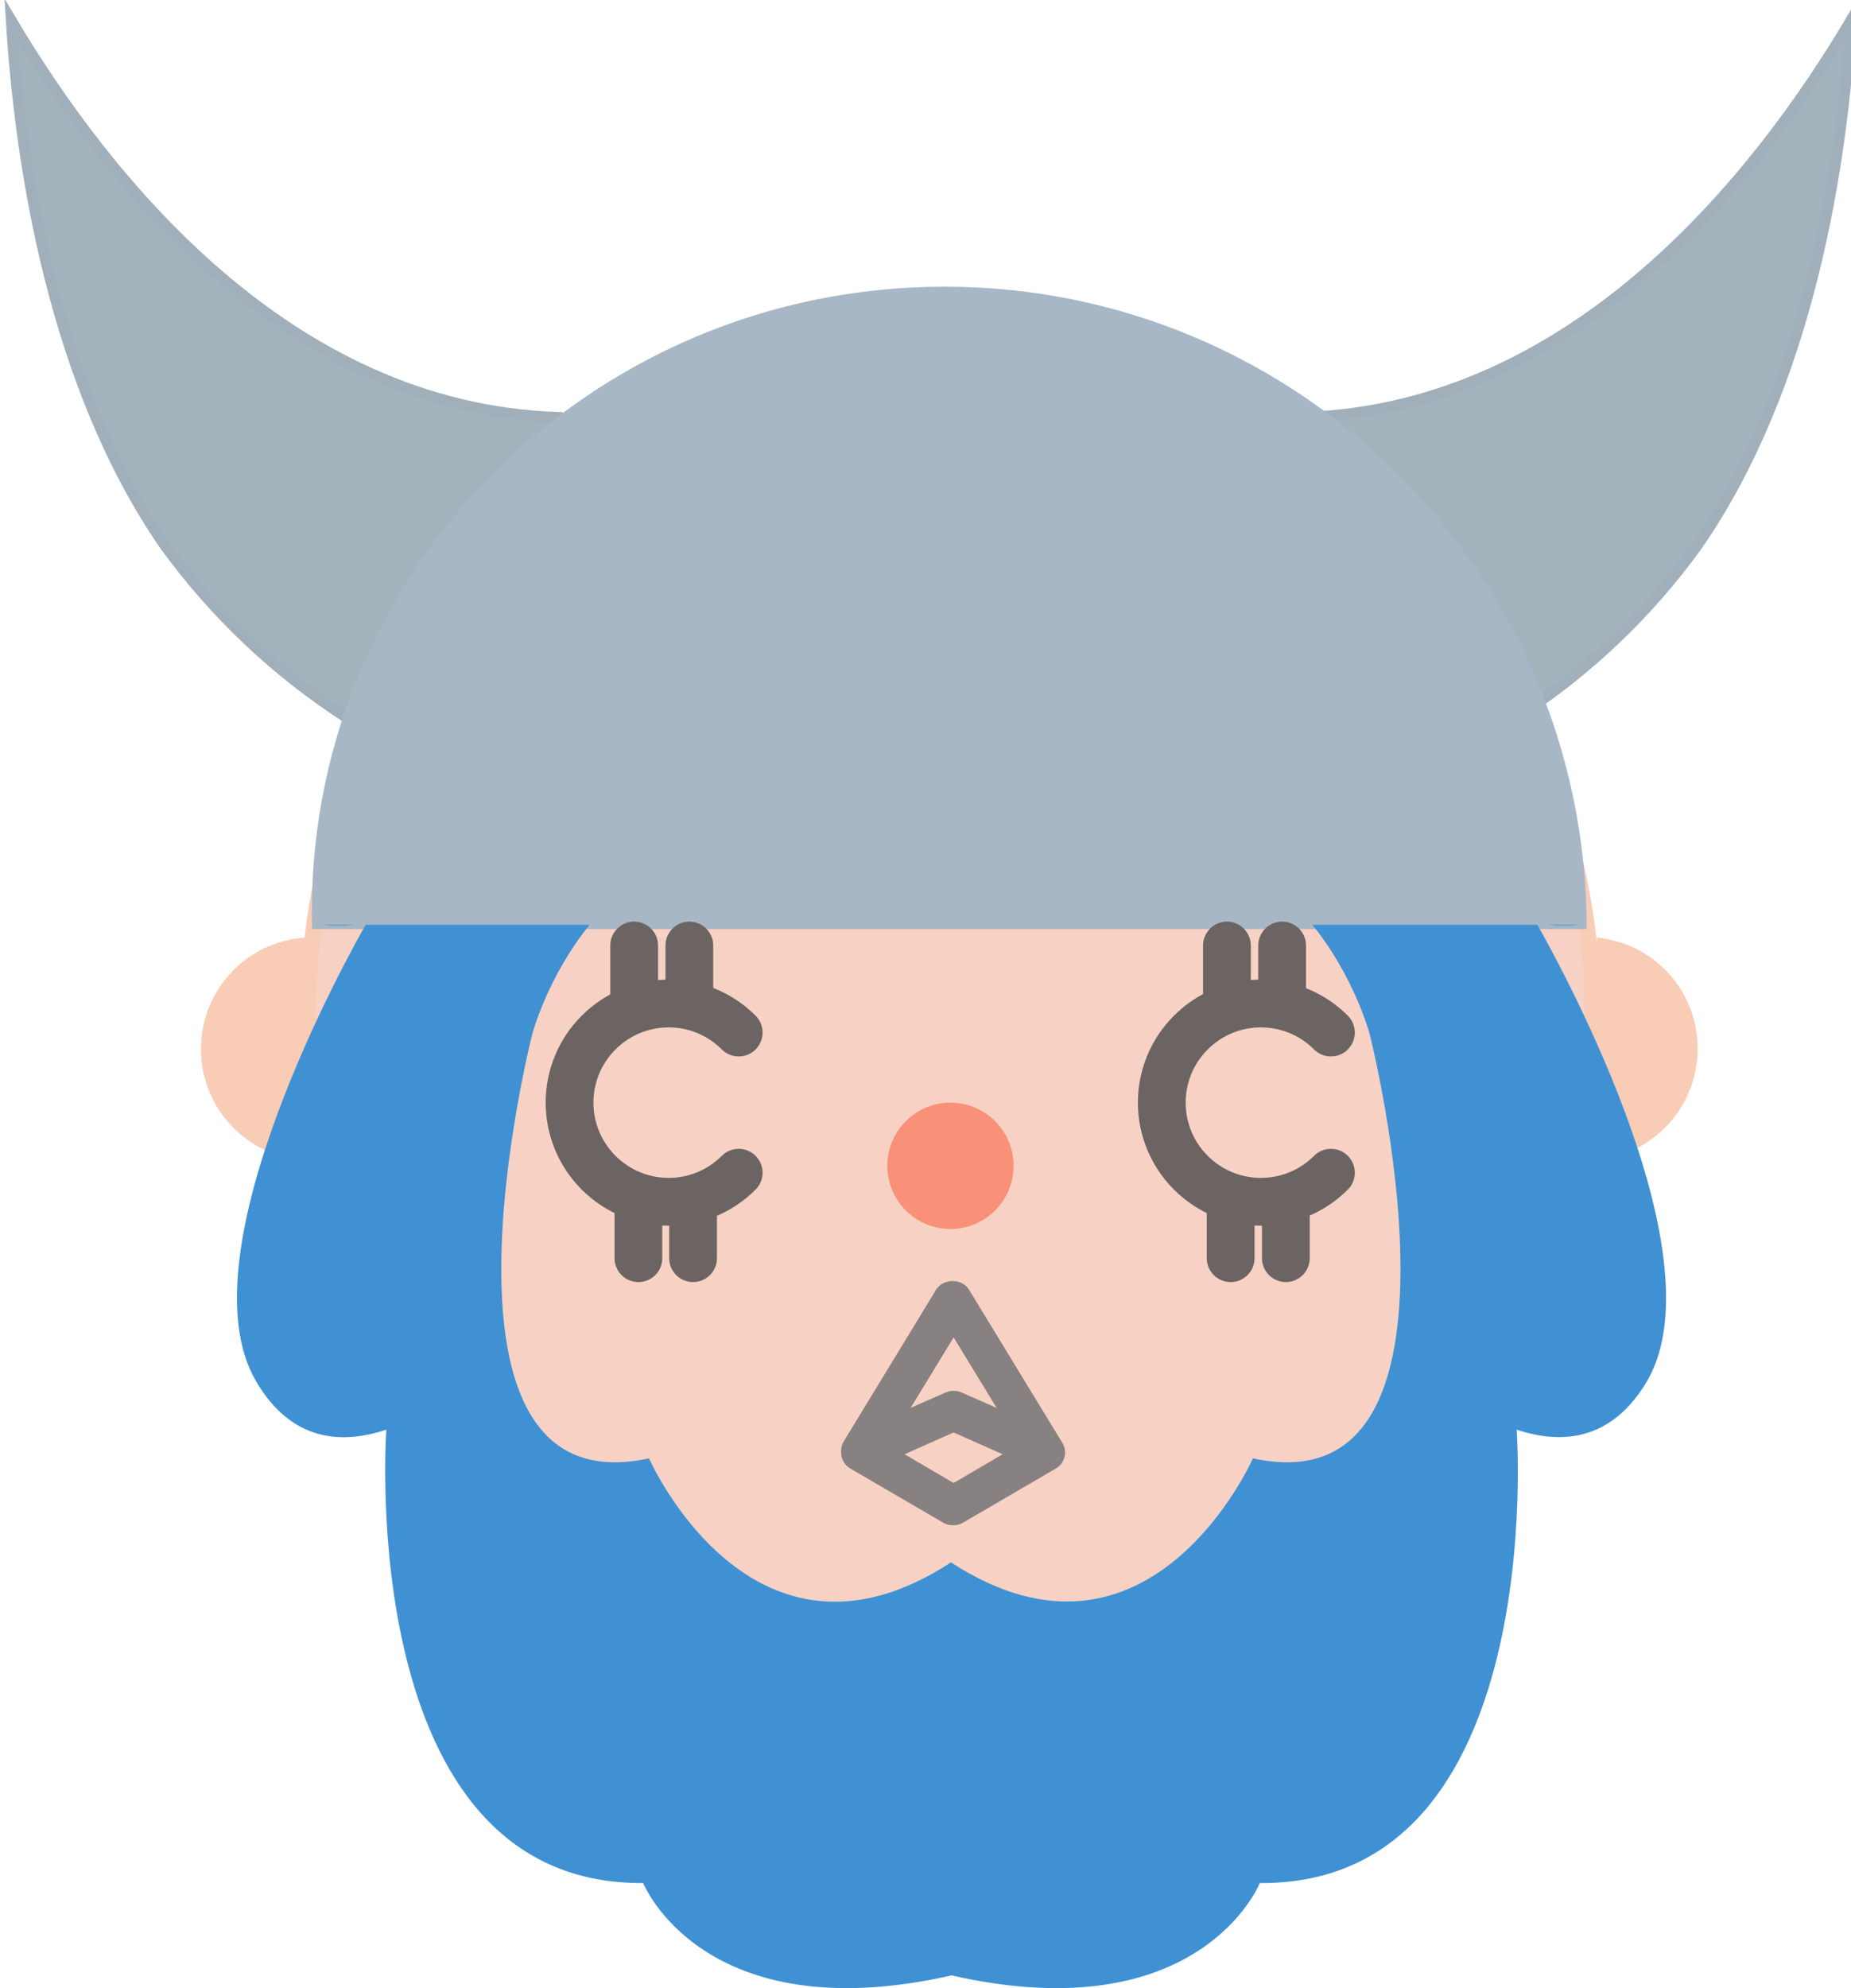 <?xml version="1.0" encoding="utf-8"?>
<!-- Generator: Adobe Illustrator 21.0.2, SVG Export Plug-In . SVG Version: 6.00 Build 0)  -->
<svg version="1.1" id="Layer_1" xmlns="http://www.w3.org/2000/svg" xmlns:xlink="http://www.w3.org/1999/xlink" x="0px" y="0px"
	 viewBox="0 0 348.8 374.5" style="enable-background:new 0 0 348.8 374.5;" xml:space="preserve">
<style type="text/css">
	.st0{fill:#F7D2C4;stroke:#F9CCB6;stroke-width:3;stroke-miterlimit:10;}
	.st1{fill:#A4B2BC;stroke:#A0AFBA;stroke-width:2;stroke-miterlimit:10;}
	.st2{fill:#A7B7C5;}
	.st3{fill:none;stroke:#000000;stroke-width:3;stroke-miterlimit:10;}
	.st4{fill:#F9CCB6;stroke:#F9CCB6;stroke-width:3;stroke-miterlimit:10;}
	.st5{fill:#F99178;}
	.st6{fill:#4091D3;}
	.st7{fill:none;stroke:#6B6463;stroke-width:9;stroke-linecap:round;stroke-miterlimit:10;}
	.st8{fill:#585AA8;stroke:#878181;stroke-width:7;stroke-linejoin:round;stroke-miterlimit:10;}
</style>
<circle class="st0" cx="179.1" cy="190.5" r="121"/>
<path class="st1" d="M109,153c-3.8-24.6-5.1-49.5-4-74.4C54.2,76.9,19.8,33.6,2.1,3.8c1.7,27.5,8,68.7,29,99
	C49.9,128.7,77.7,146.6,109,153z"/>
<path class="st1" d="M319.8,102.8c21-30.3,27.3-71.4,29-99c-17.7,29.8-52.1,73-102.9,74.8c1.1,24.9-0.2,49.8-4,74.4
	C273.3,146.6,301.1,128.7,319.8,102.8z"/>
<g>
	<path class="st2" d="M300.6,175H58.8C57,108.2,111.2,54,178,54s121,54.2,121,121"/>
</g>
<path class="st3" d="M323.1,190"/>
<path class="st4" d="M296.9,217c10.7,1.1,20.3-6.7,21.4-17.5s-6.7-20.3-17.5-21.4"/>
<path class="st4" d="M57.8,178.1c-10.8,0.6-19,9.8-18.4,20.6c0.6,10.8,9.8,19,20.6,18.4"/>
<circle class="st5" cx="179.1" cy="219.6" r="11.9"/>
<g>
	<path class="st6" d="M66.8,174.2h-5.9C62.8,174.4,64.8,174.4,66.8,174.2z"/>
	<path class="st6" d="M247.3,174.2c8,9.9,10.8,20.6,10.8,20.6s22.8,89.7-22,79.9c0,0-19.4,44-56.9,19.6
		c-37.5,24.5-56.9-19.6-56.9-19.6c-44.9,9.8-22-79.9-22-79.9s2.8-10.7,10.8-20.6H68.9c-2.5,4.4-34.8,61.6-20.7,85.9
		c6.7,11.5,16.2,12,24.6,9.2c0,0-6.2,85.8,48.4,85.4c0,0,11.2,28,58.1,17.4c46.9,10.6,58.1-17.4,58.1-17.4
		c54.7,0.4,48.4-85.4,48.4-85.4c8.4,2.8,17.9,2.2,24.6-9.2c14.1-24.3-18.2-81.5-20.7-85.9L247.3,174.2L247.3,174.2z"/>
	<path class="st6" d="M297.6,174.2h-5.9C293.7,174.4,295.7,174.4,297.6,174.2z"/>
</g>
<g>
	<path class="st7" d="M139.2,220.9c-7.3,7.3-19.1,7.3-26.4,0s-7.3-19.1,0-26.4c7.3-7.3,19.1-7.3,26.4,0"/>
	<line class="st7" x1="120.3" y1="226.1" x2="120.3" y2="237"/>
	<line class="st7" x1="130.6" y1="226.1" x2="130.6" y2="237"/>
	<line class="st7" x1="119.5" y1="178.1" x2="119.5" y2="189"/>
	<line class="st7" x1="129.9" y1="178.1" x2="129.9" y2="189"/>
</g>
<g>
	<path class="st7" d="M250.8,220.9c-7.3,7.3-19.1,7.3-26.4,0c-7.3-7.3-7.3-19.1,0-26.4s19.1-7.3,26.4,0"/>
	<line class="st7" x1="231.9" y1="226.1" x2="231.9" y2="237"/>
	<line class="st7" x1="242.3" y1="226.1" x2="242.3" y2="237"/>
	<line class="st7" x1="231.2" y1="178.1" x2="231.2" y2="189"/>
	<line class="st7" x1="241.6" y1="178.1" x2="241.6" y2="189"/>
</g>
<path class="st8" d="M162,273.5L162,273.5L162,273.5L162,273.5L162,273.5L162,273.5C162,273.5,162,273.6,162,273.5
	c0,0.1,0,0.1,0,0.1l0,0l0,0l0,0l0,0l0,0l0,0l0,0l17.5,10.2h0.1h0.1l17.5-10.2l0,0l0,0l0,0l0,0l0,0l0,0l0,0l0,0l0,0l0,0l0,0l0,0l0,0
	l0,0l0,0l0,0l0,0l0,0l0,0l0,0l0,0l0,0l0,0l0,0l-17.5-28.7c0-0.1-0.1-0.1-0.2-0.1c-0.1,0-0.2,0-0.2,0.1L162,273.3l0,0l0,0
	C162,273.3,162,273.4,162,273.5C162,273.4,162,273.4,162,273.5C162,273.4,162,273.4,162,273.5C162,273.4,162,273.4,162,273.5
	C162,273.4,162,273.4,162,273.5L162,273.5L162,273.5C162,273.4,162,273.5,162,273.5z M179.7,283.4l-16.9-9.9l16.9-7.5l16.9,7.5
	L179.7,283.4z M179.7,245.2l16.9,27.7l-16.8-7.4c-0.1,0-0.1,0-0.2,0l-16.8,7.4L179.7,245.2z"/>
</svg>
